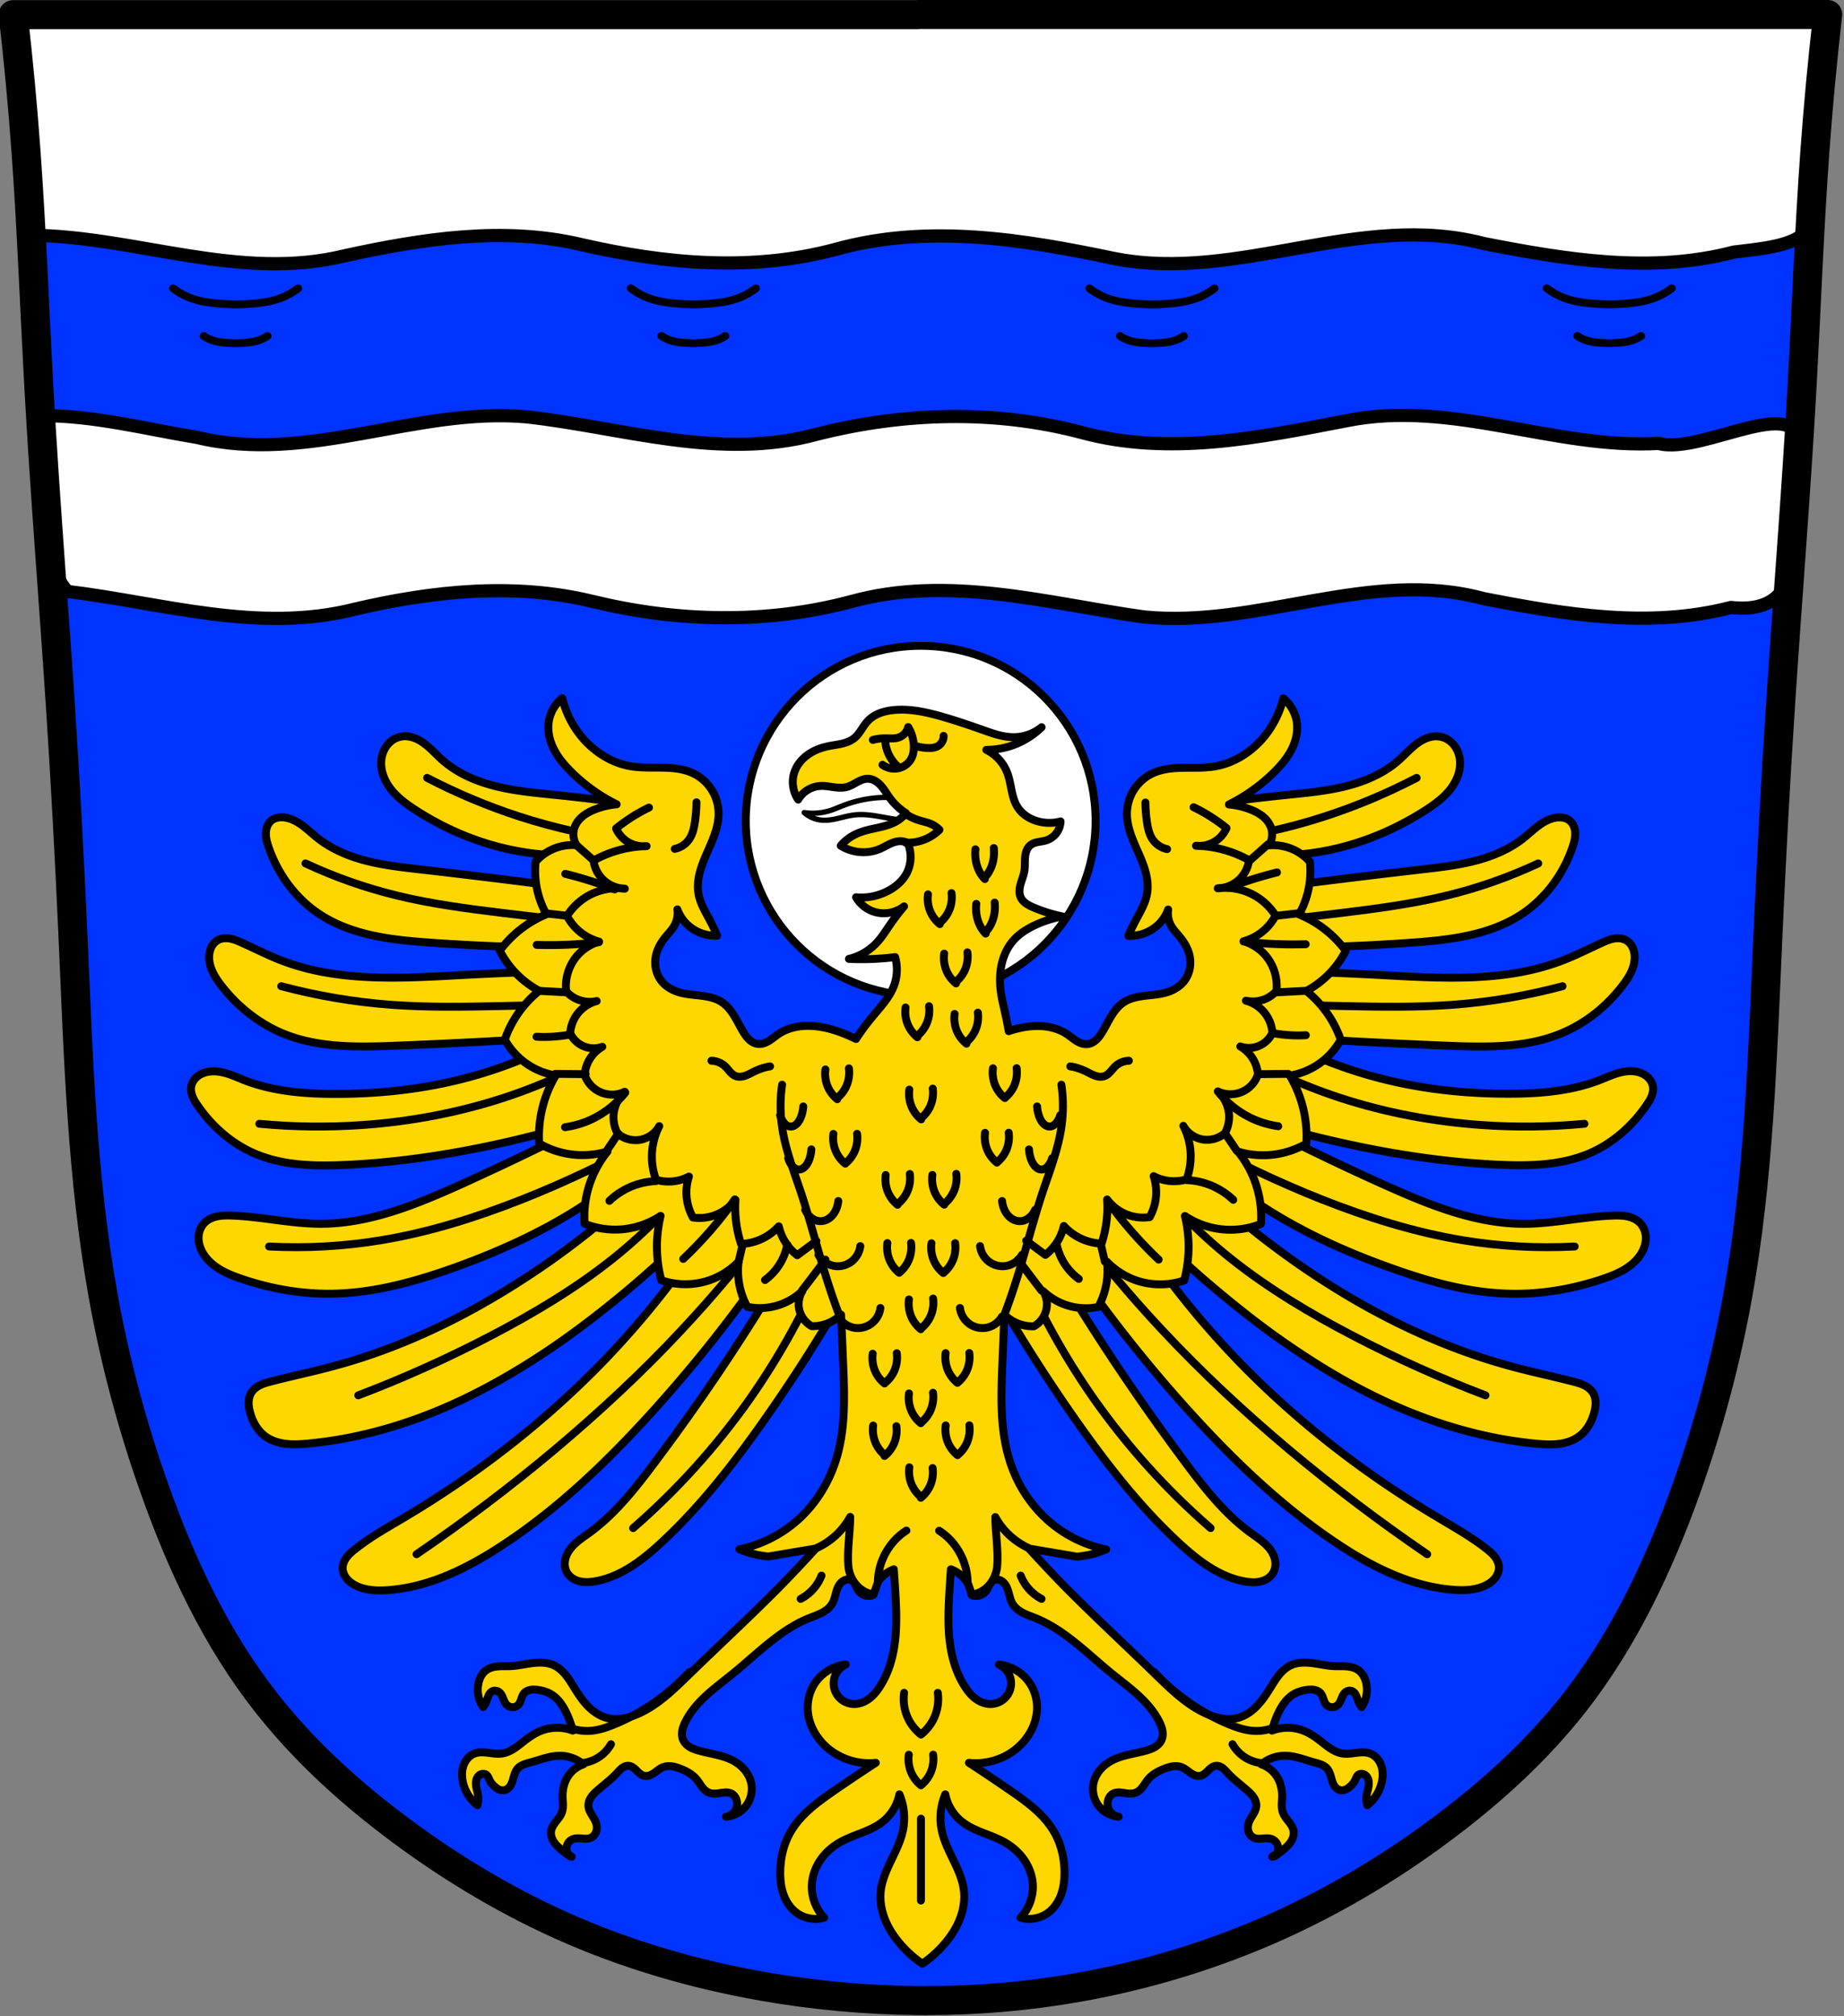 <svg width="699" height="764" xmlns="http://www.w3.org/2000/svg"><rect width="100%" height="100%" fill="#808080" stroke="none"/><path d="M348 5.5v.047H5c1.99 17.3 3.62 34.6 4.87 52 2.15 29.7 3.22 59.5 4.87 89.3 2.22 40.1 5.49 80.1 8.12 120 1.95 29.8 3.55 59.5 4.87 89.3 1.99 45.1 3.36 90.4 11.4 135 4.48 24.8 11 49.3 19.5 73.1 10.2 28.8 23.4 56.9 42.3 80.9 13.6 17.3 29.9 32.4 47.4 45.7 20 15.3 41.7 28.5 64.6 38.8 24.3 10.9 50.1 18.4 76.3 23 19.2 3.37 38.6 5.15 58 5.36v.002h.299c1.19.012 2.37.039 3.56.039v-.031c19.2.037 38.4-1.6 57.3-4.92 26.4-4.64 52.1-12.5 76.5-23.5 22.9-10.4 44.6-23.5 64.6-38.8 17.5-13.3 33.8-28.4 47.4-45.7 18.8-24.1 32-52.1 42.3-80.9 8.46-23.8 15-48.2 19.5-73.1 8.01-44.4 9.37-89.7 11.4-135 1.32-29.8 2.92-59.6 4.87-89.3 2.63-40.1 5.9-80.1 8.12-120 1.65-29.8 2.72-59.6 4.87-89.3 1.26-17.4 2.88-34.7 4.87-52h-172z" fill="#03f"/><g stroke="#000"><path transform="matrix(-.468 0 0 .449 476.532 80.61)" d="M-311 104c2.34 1.63 4.92 2.92 7.63 3.82 3.73 1.23 7.66 1.69 11.6 1.97 2.19.156 4.38.256 6.58.3m25.8-6.09a29.808 29.808 0 0 1-7.63 3.82c-3.73 1.23-7.66 1.69-11.6 1.97-2.19.156-4.38.256-6.58.3m-50.6-46.3c4.59 3.64 9.65 6.51 15 8.5 7.32 2.73 15 3.77 22.7 4.4 4.3.348 8.6.571 12.9.667m50.6-13.6c-4.59 3.64-9.65 6.51-15 8.5-7.32 2.73-15 3.77-22.7 4.4-4.3.348-8.6.571-12.9.667m716 26.7c2.34 1.63 4.92 2.92 7.63 3.82 3.73 1.23 7.66 1.69 11.6 1.97 2.19.156 4.38.256 6.58.3m25.8-6.09a29.808 29.808 0 0 1-7.63 3.82c-3.73 1.23-7.66 1.69-11.6 1.97-2.19.156-4.38.256-6.58.3m-50.6-46.3c4.59 3.64 9.65 6.51 15 8.5 7.32 2.73 15 3.77 22.7 4.4 4.3.348 8.6.571 12.9.667m50.6-13.6c-4.59 3.64-9.65 6.51-15 8.5-7.32 2.73-15 3.77-22.7 4.4-4.3.348-8.6.571-12.9.667m345 26.7c2.34 1.63 4.92 2.92 7.63 3.82 3.73 1.23 7.66 1.69 11.6 1.97 2.19.156 4.38.256 6.58.3m25.8-6.09a29.808 29.808 0 0 1-7.63 3.82c-3.73 1.23-7.66 1.69-11.6 1.97-2.19.156-4.38.256-6.58.3m-50.6-46.3c4.59 3.64 9.65 6.51 15 8.5 7.32 2.73 15 3.77 22.7 4.4 4.3.348 8.6.571 12.9.667m50.6-13.6c-4.59 3.64-9.65 6.51-15 8.5-7.32 2.73-15 3.77-22.7 4.4-4.3.348-8.6.571-12.9.667m-768 26.7c2.34 1.63 4.92 2.92 7.63 3.82 3.73 1.23 7.66 1.69 11.6 1.97 2.19.156 4.38.256 6.58.3m25.8-6.09a29.808 29.808 0 0 1-7.63 3.82c-3.73 1.23-7.66 1.69-11.6 1.97-2.19.156-4.38.256-6.58.3m-50.6-46.3c4.59 3.64 9.65 6.51 15 8.5 7.32 2.73 15 3.77 22.7 4.4 4.3.348 8.6.571 12.9.667m50.6-13.6c-4.59 3.64-9.65 6.51-15 8.5-7.32 2.73-15 3.77-22.7 4.4-4.3.348-8.6.571-12.9.667" fill="none" stroke-linecap="round" stroke-linejoin="round" stroke-width="6.54"/></g><g stroke="#000" stroke-linecap="round" stroke-linejoin="round"><path d="M348 5.5c-114 .109-229 .016-343 .047 3.23 27.8 5.38 55.7 6.84 83.6 39.7.385 78.9 17.6 119 7.73 29.3-6.38 60-11.2 89.6-4.18 31.6 7.25 64.4 10.3 96.2 1.81 35.2-9.81 71.4-3.75 106 3.49 46.9 9.11 92.8-18.1 140-5.68 30.9 6.03 63.3 11.4 94.6 3.2 17.7-2.18 35.9-2.91 30.2-25.7 1.33-21.5 3.24-43 5.71-64.4h-345zm-332 152c4.42 20.8-2.96 53.7 9.62 66.6 36 4.36 72.5 16 109 6.69 29.4-6.87 60.3-10.1 89.8-2.95 32.2 7.84 65.8 8.68 98 .167 37.1-10.3 74.4.595 111 5.73 43.5 4.43 86-18.6 129-6.91 30.6 5.95 62.7 11.4 93.7 3.35 34.3 3.68 20.2-35.9 25.5-58.1 3.98-25.8-36.2.541-52.9-4.06-39.6 2.24-78.1-16.6-118-8.66-33.4 6.44-67.7 13.6-101 4.44-32.9-8.61-67.3-7.54-100 .713-36.8 10.1-73.4-2.46-110-6.56-42.1-3.77-82.7 18-125 7.8-19.6-3.23-39.1-8.34-59.1-8.28z" fill="#fff" stroke-width="5"/><path d="M348 5.5v.047H5c1.99 17.3 3.62 34.6 4.87 52 2.15 29.7 3.22 59.5 4.87 89.3 2.22 40.1 5.49 80.1 8.12 120 1.95 29.8 3.55 59.5 4.87 89.3 1.99 45.1 3.36 90.4 11.4 135 4.48 24.8 11 49.3 19.5 73.1 10.2 28.8 23.4 56.9 42.3 80.9 13.6 17.3 29.9 32.4 47.4 45.7 20 15.3 41.7 28.5 64.6 38.8 24.3 10.9 50.1 18.4 76.3 23 19.2 3.37 38.6 5.15 58 5.36v.002h.299c1.19.012 2.37.039 3.56.039v-.031c19.2.037 38.4-1.6 57.3-4.92 26.4-4.64 52.1-12.5 76.5-23.5 22.9-10.4 44.6-23.5 64.6-38.8 17.5-13.3 33.8-28.4 47.4-45.7 18.8-24.1 32-52.1 42.3-80.9 8.46-23.8 15-48.2 19.5-73.1 8.01-44.4 9.37-89.7 11.4-135 1.32-29.8 2.92-59.6 4.87-89.3 2.63-40.1 5.9-80.1 8.12-120 1.65-29.8 2.72-59.6 4.87-89.3 1.26-17.4 2.88-34.7 4.87-52h-172z" fill="none" stroke-width="11"/><g stroke-width="3"><circle cx="349" cy="311" r="66.3" fill="#fff" fill-rule="evenodd" style="paint-order:markers fill stroke"/><path d="M153 279a8.223 8.223 0 0 0-1.18.152c-1.78.367-3.41 1.36-4.63 2.7-1.22 1.35-2.04 3.04-2.42 4.82-.446 2.07-.312 4.25.264 6.29.576 2.04 1.59 3.95 2.85 5.65 2.53 3.41 6.02 5.97 9.58 8.27 9.82 6.36 20.6 11.2 32 14.1 11 2.81 22.5 3.77 33.8 2.82l14.6-19.3c-9.07-1.26-18.2-2.36-27.3-3.29-7.55-.773-15.1-1.44-22.5-3.26-7.37-1.82-14.6-4.88-20.3-9.9-2.38-2.11-4.49-4.54-7.06-6.41-1.29-.936-2.69-1.73-4.21-2.2-1.14-.358-2.34-.536-3.53-.467zm392 0c-1.19-.069-2.39.109-3.53.467-1.52.478-2.92 1.27-4.21 2.2-2.57 1.87-4.68 4.31-7.06 6.41-5.69 5.03-12.9 8.08-20.3 9.9-7.37 1.82-15 2.49-22.5 3.26-9.11.932-18.2 2.03-27.3 3.29l14.6 19.3c11.3.952 22.8-.006 33.8-2.82 11.3-2.89 22.1-7.74 32-14.1 3.56-2.31 7.05-4.87 9.58-8.27 1.26-1.7 2.27-3.61 2.85-5.65.576-2.04.71-4.22.264-6.29-.382-1.78-1.2-3.47-2.42-4.82s-2.85-2.34-4.63-2.7a8.235 8.235 0 0 0-1.18-.152zm-438 30.7c-1.31-.044-2.67.203-3.76.939-.777.526-1.39 1.28-1.79 2.13s-.606 1.78-.652 2.72c-.093 1.87.425 3.72 1.03 5.5 3.49 10.2 10.2 19.4 19.3 25.4 12.3 8.11 27.6 9.78 42.3 10.8 22.1 1.55 44.2 2.18 66.3 1.88l-13.2-22.6c-19.1-2.5-38.2-4.86-57.4-7.05-6.76-.776-13.6-1.54-20.2-3.22-6.6-1.68-13-4.33-18.4-8.54-2.11-1.66-4.04-3.55-6.23-5.11-2.19-1.56-4.72-2.79-7.4-2.88zm484 0c-2.69.091-5.21 1.32-7.4 2.88s-4.12 3.45-6.23 5.11c-5.35 4.21-11.8 6.85-18.4 8.54-6.6 1.68-13.4 2.44-20.2 3.22-19.1 2.2-38.3 4.55-57.4 7.05l-13.2 22.6c22.1.301 44.2-.327 66.3-1.88 14.7-1.03 30-2.71 42.3-10.8 9.03-5.96 15.8-15.1 19.3-25.4.606-1.77 1.12-3.62 1.03-5.5-.047-.937-.249-1.87-.652-2.72s-1.01-1.6-1.79-2.13c-1.09-.736-2.45-.984-3.76-.939zM86 355.5c-1.17-.05-2.35.146-3.38.703-.996.542-1.8 1.41-2.35 2.4-.547.993-.843 2.11-.941 3.24-.187 2.15.335 4.33 1.23 6.29.892 1.97 2.14 3.75 3.47 5.46 6.05 7.74 14 14.1 23 17.9 13.6 5.68 28.9 5.3 43.7 4.7 19.7-.794 39.4-1.81 59.1-3.05l5.76-25.2c-12.9.259-25.7.729-38.5 1.41-23.9 1.27-48.7 3.13-71-5.64-4.96-1.95-9.7-4.41-14.6-6.58-1.42-.634-2.86-1.25-4.39-1.52a9.007 9.007 0 0 0-1.16-.127zm527 0c-.39.017-.78.06-1.16.127-1.53.269-2.98.884-4.39 1.52-4.87 2.17-9.61 4.63-14.6 6.58-22.3 8.77-47.1 6.91-71 5.64-12.8-.681-25.7-1.15-38.5-1.41l5.76 25.2c19.7 1.24 39.4 2.25 59.1 3.05 14.8.595 30.1.974 43.7-4.7 9.07-3.77 17-10.1 23-17.9 1.33-1.7 2.58-3.49 3.47-5.46.892-1.97 1.41-4.14 1.22-6.29-.098-1.13-.392-2.25-.939-3.24-.547-.993-1.35-1.86-2.35-2.4-1.02-.557-2.2-.753-3.38-.703zm-399 38.3c-13.5 7.19-27.9 12.6-42.8 16-14.5 3.3-29.3 4.72-44.2 4.7-11.6-.017-23.5-.958-34.3-5.17-2.67-1.04-5.28-2.27-8.06-2.93-2.78-.662-5.83-.705-8.39.582-.93.468-1.78 1.11-2.44 1.91-.665.801-1.14 1.77-1.32 2.79-.216 1.25.018 2.55.482 3.74s1.15 2.26 1.87 3.31c5.4 7.91 12.8 14.5 21.6 18.3 10.8 4.67 23 4.9 34.8 4.34 19.6-.932 39.1-3.85 58.3-8.1 12.8-2.85 25.6-6.3 38.1-10.3l-13.6-29.1zm271 0-13.6 29.1c12.5 4.04 25.2 7.49 38.1 10.3 19.2 4.26 38.7 7.17 58.3 8.1 11.8.559 23.9.331 34.8-4.34 8.79-3.8 16.2-10.4 21.6-18.3.716-1.05 1.4-2.13 1.87-3.31.464-1.18.698-2.48.482-3.74-.177-1.03-.654-1.99-1.32-2.79-.665-.801-1.51-1.44-2.44-1.91-2.56-1.29-5.61-1.24-8.39-.582-2.78.662-5.39 1.9-8.06 2.93-10.8 4.21-22.7 5.15-34.3 5.17-14.8.022-29.7-1.4-44.2-4.7-14.9-3.4-29.3-8.79-42.8-16zm-268 34.8c-14 7.08-28.2 13.8-42.5 20.3-16.9 7.57-34.5 14.8-53 14.8-11.3-.004-22.4-2.73-33.7-3.12-1.84-.064-3.7-.062-5.5.32-1.8.382-3.56 1.17-4.84 2.5-1.53 1.59-2.26 3.86-2.18 6.06s.928 4.34 2.18 6.16c1.6 2.34 3.85 4.18 6.3 5.59 2.45 1.42 5.12 2.43 7.8 3.34 10.7 3.64 22 5.7 33.4 5.64 16.6-.084 32.8-4.67 48.4-10.3 16-5.84 31.7-12.9 46.1-22.1 6.05-3.87 11.9-8.11 17.4-12.7l-19.7-16.5zm265 0-19.7 16.5c5.53 4.58 11.3 8.82 17.4 12.7 14.4 9.2 30 16.3 46.1 22.1 15.6 5.67 31.8 10.3 48.4 10.3 11.3.057 22.6-2 33.4-5.64 2.68-.909 5.35-1.92 7.8-3.34s4.7-3.26 6.3-5.59c1.25-1.82 2.09-3.95 2.17-6.16s-.644-4.47-2.17-6.06c-1.28-1.33-3.04-2.12-4.84-2.5-1.8-.382-3.66-.384-5.5-.32-11.3.39-22.4 3.11-33.7 3.12-18.5.006-36.1-7.24-53-14.8-14.3-6.43-28.5-13.2-42.5-20.3zm-241 23c-13.5 12.5-28.2 23.9-43.7 33.8-22.1 14.2-46.1 25.7-71.5 32.4-7.64 2.04-15.4 3.66-23 5.64-1.43.37-2.86.756-4.19 1.4-1.33.646-2.55 1.57-3.33 2.83-.681 1.1-.986 2.4-1.02 3.7s.205 2.58.545 3.83c.942 3.46 2.77 6.78 5.64 8.93 2.28 1.71 5.09 2.6 7.92 2.94 2.83.337 5.69.15 8.53-.117 15.8-1.49 31.3-5.46 46.1-11.3 16.3-6.42 31.6-15.1 46.1-24.9 9.43-6.43 18.5-13.4 27.3-20.7 11-9.16 21.5-18.9 31.5-29.1l-26.8-9.4zm217 0-26.8 9.4c9.99 10.2 20.5 20 31.5 29.1 8.77 7.31 17.8 14.3 27.3 20.7 14.5 9.85 29.8 18.5 46.1 24.9 14.8 5.82 30.3 9.79 46.1 11.3 2.84.267 5.7.454 8.53.117 2.83-.337 5.65-1.23 7.92-2.94 2.87-2.15 4.7-5.47 5.64-8.93.34-1.25.575-2.53.545-3.83s-.335-2.6-1.02-3.7c-.777-1.25-2-2.18-3.33-2.83-1.33-.646-2.76-1.03-4.19-1.4-7.65-1.98-15.4-3.6-23-5.64-25.4-6.79-49.4-18.2-71.5-32.4-15.5-9.97-30.2-21.3-43.7-33.8zm-190 15c-11.3 17.3-24.2 33.5-38.5 48.4-22.6 23.5-48.6 43.6-76.6 60.2-6.25 3.7-12.6 7.26-18.3 11.8-1.15.905-2.28 1.86-3.16 3.02-.884 1.16-1.51 2.57-1.54 4.03-.022 1.42.536 2.81 1.41 3.94.87 1.12 2.04 1.99 3.29 2.65 3.7 1.94 8.06 2.16 12.2 1.88 16-1.05 30.8-8.54 44.2-17.4 20.9-13.8 39.1-31.3 55.9-49.8 16.5-18.2 31.8-37.5 45.6-57.8l-24.4-10.8zm162 0-24.4 10.8c13.8 20.3 29.1 39.6 45.6 57.8 16.8 18.5 35.1 36 55.9 49.8 13.3 8.86 28.2 16.3 44.2 17.4 4.17.275 8.53.063 12.2-1.88 1.26-.661 2.42-1.53 3.29-2.65.87-1.12 1.43-2.52 1.41-3.94-.023-1.46-.653-2.86-1.54-4.03-.884-1.16-2.02-2.12-3.16-3.02-5.71-4.49-12.1-8.05-18.3-11.8-28-16.6-54-36.7-76.6-60.2-14.3-14.9-27.2-31.1-38.5-48.4zm-129 7.99c-16 27.4-33.6 54-52.7 79.4-7.33 9.81-15 19.6-24.9 26.8-2.57 1.87-5.33 3.6-7.24 6.14-.958 1.27-1.69 2.73-1.96 4.29s-.058 3.24.738 4.61c.504.869 1.23 1.6 2.06 2.16s1.78.938 2.76 1.17c1.96.46 4.01.313 5.99-.037 9.61-1.7 17.7-7.95 24.9-14.6 14.5-13.4 26.7-29 38.1-45.1 11.6-16.4 22.4-33.3 32.4-50.8l-20.2-14.1zm95.6 0-20.2 14.1c10 17.4 20.8 34.4 32.4 50.8 11.4 16.1 23.6 31.7 38.1 45.1 7.17 6.62 15.3 12.9 24.9 14.6 1.98.35 4.03.497 5.99.037.978-.23 1.92-.61 2.76-1.17s1.56-1.29 2.06-2.16c.796-1.37 1.01-3.05.738-4.61s-.999-3.03-1.96-4.29c-1.92-2.53-4.67-4.27-7.24-6.14-9.9-7.2-17.6-17-24.9-26.8-19-25.5-36.6-52-52.7-79.4z" fill="gold"/><path d="M240 579c16.6-14.4 31.5-30.9 44.2-48.9 11.4-16.3 21.1-33.8 28.7-52.2m-155 111c18-12.3 35.5-25.5 52.2-39.5 17-14.3 33.3-29.4 48.4-45.6 12.2-13 23.6-26.7 34.3-40.9m-157 65.8c17.2-6.54 34-14.1 50.3-22.6 16.1-8.4 31.9-17.8 46.1-29.1 12.7-10.1 24.1-21.9 33.8-34.8m-164 30.1c14.1.742 28.3-.048 42.3-2.35 18.4-3.03 36.3-8.67 53.6-15.5 16.6-6.57 32.8-14.3 48.4-23m-148-5.64c13 1.22 26 1.38 39 .47 18.2-1.28 36.3-4.66 53.6-10.3 15.3-5.01 30-11.8 43.7-20.2m-128-22.1c13.7 3.65 27.7 6.01 41.8 7.05 13.8 1.01 27.6.762 41.4.47 13-.275 26-.588 39-.94m-113-53.1c11.2 5.21 22.8 9.31 34.8 12.2 13.1 3.19 26.6 4.94 40 6.58 13.6 1.67 27.3 3.24 40.9 4.7m-69.6-55.9c11.2 5.81 22.8 10.7 34.8 14.6 13.9 4.51 28.3 7.66 42.8 9.4M458.9 579c-16.6-14.4-31.5-30.9-44.2-48.9-11.4-16.3-21.1-33.8-28.7-52.2m155 111c-18-12.3-35.5-25.5-52.2-39.5-17-14.3-33.3-29.4-48.4-45.6-12.2-13-23.6-26.7-34.3-40.9m157 65.8c-17.2-6.54-34-14.1-50.3-22.6-16.1-8.4-31.9-17.8-46.1-29.1-12.7-10.1-24.1-21.9-33.8-34.8m164 30.1c-14.1.742-28.3-.048-42.3-2.35-18.4-3.03-36.3-8.67-53.6-15.5-16.6-6.57-32.8-14.3-48.4-23m148-5.64c-13 1.22-26 1.38-39 .47-18.2-1.28-36.3-4.66-53.6-10.3-15.3-5.01-30-11.8-43.7-20.2m128-22.1c-13.7 3.65-27.7 6.01-41.8 7.05-13.8 1.01-27.6.762-41.4.47-13-.275-26-.588-39-.94m113-53.1c-11.2 5.21-22.8 9.31-34.8 12.2-13.1 3.19-26.6 4.94-40 6.58-13.6 1.67-27.3 3.24-40.9 4.7m69.6-55.9c-11.2 5.81-22.8 10.7-34.8 14.6-13.9 4.51-28.3 7.66-42.8 9.4" fill="none"/></g><path d="M349 304a45.374 45.374 0 0 0-19.3-1.41c-3.63.519-7.19 1.48-10.6 2.83-1.35.534-2.68 1.13-4.06 1.59-3.28 1.09-6.82 1.4-10.2.883 1.76 1.56 4.02 2.57 6.36 2.83 2.14.238 4.3-.128 6.4-.611 2.1-.483 4.18-1.09 6.32-1.33 4.66-.535 9.32.646 14 1.41 4.78.793 9.64 1.15 14.5 1.06z" fill="#fff" stroke-width="2"/></g><g fill="gold" stroke="#000" stroke-linecap="round" stroke-linejoin="round" stroke-width="3"><path d="M216 703c.225.197.466.374.73.514-.248-.164-.486-.344-.73-.514zM483 703c-.245.169-.482.349-.73.514.264-.14.506-.317.73-.514z"/><path d="M309 587a468.6 468.6 0 0 1-13.9 14.7c-11 11.1-22.5 21.7-33.7 32.6-6.01 5.84-12.1 11.9-19.8 15.2-3.57 1.54-7.6 2.44-11.4 1.48-2.83-.715-5.32-2.43-7.36-4.52s-3.65-4.54-5.19-7.02c-1.01-1.63-2-3.29-3.21-4.78-1.21-1.49-2.66-2.82-4.4-3.64-2.49-1.17-5.38-1.2-8.12-.867-2.74.333-5.44 1-8.19 1.14-1.64.081-3.28-.026-4.91.109-1.63.136-3.29.536-4.6 1.52-1.39 1.05-2.27 2.67-2.72 4.35-.859 3.21-.246 6.77 1.63 9.51.563-.748 1.02-1.57 1.36-2.45.257-.663.443-1.36.756-1.99s.774-1.24 1.42-1.54a2.327 2.327 0 0 1 1.26-.195c.427.052.837.219 1.19.469.394.28.708.66.959 1.07.251.413.443.859.625 1.31.364.895.713 1.84 1.4 2.51.576.563 1.37.899 2.18.904a3.026 3.026 0 0 0 2.17-.904c.567-.587.86-1.38 1.12-2.15s.526-1.57 1.05-2.2c.565-.678 1.39-1.1 2.26-1.29s1.76-.166 2.63-.072c2.01.215 4.01.804 5.71 1.9 2.47 1.59 4.16 4.15 5.44 6.79 1.05 2.17 1.87 4.45 2.45 6.79-3.85-1.46-8.25-1.42-12.1.102-2.22.886-4.23 2.24-6.12 3.7-1.33 1.03-2.63 2.12-4.04 3.03-1.42.909-2.98 1.64-4.65 1.87-1.72.233-3.46-.078-5.18-.291-1.72-.213-3.52-.321-5.15.29-1.78.67-3.18 2.17-3.93 3.92-.758 1.74-.915 3.71-.686 5.59.283 2.33 1.14 4.58 2.45 6.52.896 1.34 2 2.53 3.26 3.53.328-1.14.42-2.35.271-3.53-.119-.937-.387-1.85-.59-2.77-.203-.923-.34-1.88-.193-2.81.073-.466.218-.924.451-1.34s.558-.775.953-1.04c.396-.258.865-.41 1.34-.403.473.005.947.17 1.3.482.277.242.475.562.637.893s.289.678.449 1.01c.395.82.98 1.54 1.63 2.17.546.534 1.15 1.02 1.84 1.34s1.49.46 2.23.289c.803-.186 1.49-.725 1.99-1.38.495-.66.81-1.44 1.06-2.22s.431-1.59.695-2.37c.264-.781.614-1.55 1.15-2.17.63-.735 1.49-1.24 2.39-1.6.898-.361 1.84-.587 2.78-.842 3.68-1.01 7.32-2.51 11.1-2.45 3.16.052 6.28 1.23 8.7 3.26-2.3.782-4.34 2.33-5.71 4.35-1.55 2.29-2.22 5.11-2.17 7.88.015 1 .117 2.01.131 3.01.013 1-.065 2.02-.402 2.97-.461 1.29-1.37 2.37-2.21 3.45s-1.65 2.26-1.87 3.62c-.216 1.38.226 2.8.975 3.98s1.79 2.14 2.85 3.04c1.06.896 2.18 1.73 3.32 2.52a3.823 3.823 0 0 1-.848-1.04 3.898 3.898 0 0 1-.469-2.16 3.852 3.852 0 0 1 2.593-3.35c1.09-.375 2.27-.25 3.41-.158.572.045 1.15.081 1.72.039.573-.043 1.15-.165 1.66-.424a3.618 3.618 0 0 0 1.28-1.1 4.23 4.23 0 0 0 .693-1.54c.253-1.11.082-2.28-.342-3.34-.412-1.02-1.05-1.94-1.61-2.89-.558-.953-1.05-1.99-1.11-3.09-.067-1.2.385-2.38 1.06-3.37.676-.992 1.57-1.82 2.47-2.61 2.47-2.15 5.11-4.12 7.34-6.52.604-.65 1.18-1.33 1.89-1.87.707-.534 1.57-.915 2.46-.852.6.043 1.17.289 1.67.62.502.333.941.75 1.37 1.17.428.424.852.856 1.33 1.22.478.367 1.02.667 1.61.792.651.139 1.34.056 1.97-.158.63-.214 1.21-.556 1.76-.934 1.1-.756 2.1-1.68 3.34-2.17 1.04-.41 2.19-.482 3.3-.342 1.11.14 2.18.485 3.22.885 2.35.9 4.64 2.14 6.25 4.08.706.848 1.26 1.81 1.92 2.7.654.889 1.43 1.73 2.43 2.19.709.332 1.5.462 2.28.475.783.012 1.56-.09 2.34-.203.733-.108 1.47-.225 2.21-.223.74.003 1.49.133 2.14.496.741.417 1.3 1.12 1.63 1.9a4.987 4.987 0 0 1-.23 4.33 4.987 4.987 0 0 1-3.57 2.46c3-.23 5.87-1.81 7.66-4.22 1.8-2.41 2.49-5.61 1.85-8.55-.396-1.82-1.28-3.52-2.47-4.95-1.19-1.43-2.69-2.59-4.33-3.48-4-2.15-8.67-2.58-13-3.8-1.2-.336-2.4-.738-3.46-1.38-1.07-.645-2.01-1.55-2.52-2.69-.48-1.08-.548-2.3-.352-3.47s.647-2.27 1.17-3.33c1.93-3.91 4.86-7.25 8.08-10.2 3.22-2.94 6.74-5.53 10.1-8.28 9.25-7.52 17.8-16.5 28.8-20.9 1.62-.654 3.28-1.21 4.82-2.02 1.54-.812 2.99-1.92 3.87-3.42 1.14-1.93 1.26-4.3 2.22-6.32.483-1.01 1.21-1.94 2.2-2.46a3.42 3.42 0 0 1 1.61-.406c.56.004 1.12.168 1.58.49.572.402.952 1.02 1.25 1.65.302.63.544 1.29.92 1.88a4.81 4.81 0 0 0 2.52 1.96c1.03.343 2.17.322 3.19-.059a12.25 12.25 0 0 1 1.63-4.62c1.42-2.36 3.66-4.21 6.25-5.16.198 2.72.379 5.43.543 8.15.486 8.05.811 16.2-.918 24.1-.931 4.24-2.47 8.38-4.79 12-1.08 1.71-2.35 3.34-3.95 4.59-1.59 1.25-3.54 2.12-5.56 2.2a7.904 7.904 0 0 1-4.31-1.09 7.912 7.912 0 0 1-3.03-3.26 7.923 7.923 0 0 1-.354-6.11 7.94 7.94 0 0 1 4.16-4.49c-4.22.443-8.24 2.65-10.9 5.98-2.47 3.12-3.71 7.17-3.53 11.1.236 5.27 2.92 10.3 6.79 13.9 5.06 4.67 12.2 7.01 19 6.25-5.3 3.46-10.6 7-15.8 10.6-6.33 4.37-12.8 9.07-16.6 15.8-2.56 4.52-3.74 9.75-3.8 14.9-.037 2.96.285 5.96 1.3 8.74 1.02 2.78 2.77 5.34 5.22 7.02 2.89 1.99 6.68 2.6 10.1 1.63-3.22-3.37-4.94-8.12-4.62-12.8.224-3.29 1.43-6.49 3.31-9.19s4.43-4.93 7.29-6.57c2.63-1.5 5.5-2.52 8.32-3.63 2.82-1.11 5.62-2.36 7.99-4.25a17.71 17.71 0 0 0 6.25-10.3c1.81 4.25 2.29 9.06 1.36 13.6-.829 4.03-2.72 7.75-4.5 11.5-1.78 3.71-3.5 7.55-3.93 11.6-.373 3.54.245 7.15 1.54 10.5s3.24 6.36 5.53 9.09c2.52 3.01 5.45 5.67 8.7 7.88 3.24-2.21 6.18-4.87 8.7-7.88 2.29-2.73 4.24-5.77 5.53-9.09 1.29-3.32 1.91-6.93 1.54-10.5-.431-4.09-2.14-7.93-3.93-11.6-1.78-3.71-3.67-7.43-4.5-11.5a23.125 23.125 0 0 1 1.36-13.6c.786 4.03 3.04 7.76 6.25 10.3 2.36 1.89 5.17 3.14 7.99 4.25 2.82 1.11 5.69 2.13 8.32 3.63 2.86 1.64 5.41 3.86 7.29 6.57 1.88 2.71 3.09 5.9 3.31 9.19.317 4.65-1.4 9.4-4.62 12.8 3.37.97 7.16.354 10.1-1.63 2.44-1.68 4.2-4.24 5.22-7.02 1.02-2.78 1.34-5.78 1.31-8.74-.065-5.19-1.25-10.4-3.8-14.9-3.79-6.7-10.2-11.4-16.6-15.8-5.21-3.6-10.5-7.13-15.8-10.6 6.84.76 14-1.58 19-6.25 3.88-3.58 6.56-8.59 6.79-13.9.178-3.98-1.06-8.02-3.53-11.1-2.64-3.33-6.65-5.54-10.9-5.98a7.937 7.937 0 0 1 4.16 4.49 7.91 7.91 0 0 1-.354 6.11 7.858 7.858 0 0 1-7.34 4.35c-2.03-.078-3.97-.949-5.56-2.2-1.59-1.25-2.86-2.88-3.95-4.59-2.32-3.67-3.86-7.8-4.79-12-1.73-7.88-1.4-16-.918-24.1.164-2.72.345-5.44.543-8.15 2.59.95 4.83 2.8 6.25 5.16.847 1.41 1.41 2.99 1.63 4.62 1.02.38 2.16.401 3.19.059s1.93-1.05 2.52-1.96c.376-.59.618-1.25.92-1.88.302-.63.682-1.25 1.25-1.65a2.794 2.794 0 0 1 1.58-.49 3.42 3.42 0 0 1 1.61.406c.991.52 1.71 1.45 2.2 2.46.967 2.02 1.08 4.39 2.22 6.32.888 1.5 2.33 2.6 3.87 3.42 1.54.812 3.21 1.37 4.82 2.02 11.1 4.47 19.6 13.4 28.8 20.9 3.38 2.75 6.91 5.34 10.1 8.28 3.22 2.94 6.15 6.28 8.08 10.2.521 1.06.972 2.16 1.17 3.33.196 1.16.128 2.39-.352 3.47-.507 1.14-1.45 2.05-2.52 2.69-1.07.645-2.26 1.05-3.46 1.38-4.38 1.22-9.04 1.65-13 3.8-1.64.882-3.14 2.05-4.33 3.48-1.19 1.43-2.07 3.13-2.47 4.95-.639 2.94.052 6.14 1.85 8.55 1.8 2.41 4.67 3.99 7.66 4.22-1.48-.218-2.84-1.15-3.57-2.46s-.819-2.96-.23-4.33c.334-.782.89-1.48 1.63-1.9.645-.363 1.4-.494 2.14-.496.74-.003 1.47.115 2.21.223.775.114 1.55.216 2.34.203.783-.013 1.57-.143 2.28-.475.999-.468 1.78-1.3 2.43-2.19.654-.89 1.21-1.85 1.92-2.7 1.61-1.93 3.9-3.18 6.25-4.08 1.04-.4 2.12-.745 3.22-.885 1.11-.14 2.26-.067 3.3.342 1.24.487 2.24 1.41 3.34 2.17.548.378 1.13.719 1.76.934.63.214 1.32.297 1.97.158.589-.125 1.13-.425 1.61-.791.478-.366.902-.798 1.33-1.22s.867-.84 1.37-1.17c.502-.332 1.07-.578 1.67-.621.884-.064 1.75.317 2.46.852.707.534 1.28 1.22 1.89 1.87 2.23 2.4 4.87 4.37 7.34 6.52.904.789 1.79 1.61 2.47 2.61.676.992 1.13 2.17 1.06 3.37-.061 1.1-.55 2.14-1.11 3.09-.558.953-1.2 1.87-1.61 2.89-.424 1.05-.592 2.23-.34 3.34a4.21 4.21 0 0 0 .691 1.54 3.61 3.61 0 0 0 1.28 1.1c.513.259 1.09.38 1.66.424.573.042 1.15.007 1.72-.04 1.14-.09 2.33-.216 3.41.159.707.244 1.34.699 1.8 1.29.457.592.736 1.32.793 2.06a3.877 3.877 0 0 1-.469 2.16 3.98 3.98 0 0 1-.848 1.04c1.14-.791 2.26-1.62 3.32-2.52 1.07-.9 2.1-1.87 2.85-3.04.749-1.18 1.19-2.6.975-3.98-.213-1.36-1.02-2.53-1.87-3.62s-1.75-2.16-2.21-3.45c-.337-.946-.416-1.96-.402-2.97.013-1 .116-2.01.131-3.01.041-2.77-.621-5.59-2.17-7.88-1.37-2.01-3.4-3.57-5.71-4.35 2.41-2.04 5.54-3.21 8.7-3.26 3.82-.063 7.46 1.44 11.1 2.45.934.255 1.88.48 2.78.842.898.36 1.76.869 2.39 1.6.537.626.886 1.39 1.15 2.17.264.78.448 1.59.695 2.37s.562 1.56 1.06 2.22c.495.66 1.19 1.2 1.99 1.38.744.172 1.54.03 2.23-.29s1.3-.806 1.84-1.34c.651-.636 1.24-1.35 1.63-2.17.16-.331.288-.678.449-1.01s.359-.65.637-.892c.356-.311.83-.477 1.3-.482a2.43 2.43 0 0 1 1.34.404c.396.259.72.624.953 1.04.233.41.378.869.451 1.34.147.934.01 1.89-.193 2.81-.203.924-.471 1.84-.59 2.77a8.833 8.833 0 0 0 .271 3.53c1.26-1 2.37-2.2 3.26-3.53 1.3-1.95 2.16-4.2 2.45-6.52.229-1.89.072-3.85-.686-5.59-.758-1.74-2.15-3.25-3.93-3.92-1.62-.612-3.42-.504-5.15-.291-1.72.213-3.46.524-5.18.29-1.67-.225-3.23-.956-4.65-1.87-1.42-.908-2.71-2-4.04-3.03-1.9-1.46-3.9-2.82-6.12-3.7-3.83-1.53-8.23-1.56-12.1-.101.575-2.34 1.4-4.62 2.45-6.79 1.28-2.64 2.97-5.2 5.43-6.79 1.7-1.1 3.7-1.69 5.71-1.9.877-.094 1.77-.118 2.63.072.862.19 1.69.609 2.26 1.29.522.627.784 1.42 1.05 2.2s.56 1.57 1.13 2.15c.56.579 1.36.909 2.17.904a3.197 3.197 0 0 0 2.18-.904c.691-.676 1.04-1.62 1.4-2.51.182-.448.374-.894.625-1.31.251-.413.565-.792.959-1.07a2.61 2.61 0 0 1 1.19-.469c.427-.052.869.013 1.26.195.644.302 1.11.9 1.42 1.54s.499 1.33.756 1.99c.338.873.797 1.7 1.36 2.45 1.88-2.74 2.49-6.3 1.63-9.51-.451-1.68-1.32-3.3-2.72-4.35-1.31-.983-2.97-1.38-4.6-1.52s-3.27-.028-4.91-.109c-2.75-.136-5.45-.805-8.19-1.14s-5.62-.307-8.12.867c-1.74.818-3.19 2.15-4.4 3.64-1.21 1.49-2.2 3.15-3.21 4.78-1.54 2.48-3.15 4.93-5.19 7.02-2.04 2.09-4.53 3.8-7.36 4.52-3.77.954-7.79.055-11.4-1.48-7.7-3.31-13.8-9.38-19.8-15.2-11.2-10.9-22.7-21.5-33.7-32.6-4.72-4.79-9.34-9.69-13.9-14.7-27.9-40.6-55.4-54.3-81.5 0z"/></g><g fill="none" stroke="#000" stroke-linecap="round" stroke-linejoin="round" stroke-width="3"><path d="M221 668c2.15-.279 4.23-1.05 6.04-2.24 1.87-1.23 3.45-2.92 4.56-4.87M217 655c2.28.721 4.69.993 7.07.794 3.05-.254 5.99-1.27 8.82-2.43 10.8-4.43 20.5-11.3 28.4-19.8M477.8 668a14.408 14.408 0 0 1-6.04-2.24 14.369 14.369 0 0 1-4.56-4.87M481.8 655c-2.28.721-4.69.993-7.07.794-3.05-.254-5.99-1.27-8.82-2.43-10.8-4.43-20.5-11.3-28.4-19.8"/></g><g stroke="#000"><path d="M356 580c6.58 4.2 10.7 11.8 10.8 19.6l1.63 4.62c5.47-.801 9.25-5.74 9.59-11.1.404-6.1-.668-12.2-.729-18.3 2.88 5.31 7.6 9.59 13.2 12l17.7 2.99c3.83-.311 7.6-1.23 11.1-2.72-8.48-1.72-16.5-5.81-22.8-11.7-6.71-6.2-11.6-14.3-14.1-23.1-3.32-11.3-2.92-23.3-2.45-35.1.257-6.34.528-12.7.814-19 1.63 1.58 3.61 2.79 5.76 3.53 1.73.589 3.56.868 5.38.82 2.68-1.47 4.57-4.3 4.89-7.34a9.567 9.567 0 0 0-1.36-5.98c3.15 3 7.15 5.1 11.4 5.98 3.13.647 6.39.647 9.51 0 1.43-2.63 2.44-5.48 2.99-8.42.533-2.86.624-5.81.271-8.7 3.09 3.19 6.94 5.63 11.1 7.07 5.85 2 12.4 2 18.2 0 1.21-4.6 1.76-9.38 1.63-14.1a49.8 49.8 0 0 0-1.36-10.3 31.32 31.32 0 0 0 15.5 5.16c4.53.256 9.1-.492 13.3-2.17.263-3.73-.012-7.49-.814-11.1-1.31-5.95-4.03-11.6-7.88-16.3 4.47 1.34 9.23 1.71 13.9 1.09 4.2-.57 8.28-1.96 12-4.08.299-4.74-.162-9.53-1.36-14.1-1.07-4.1-2.72-8.05-4.89-11.7 3.69-.6 7.26-1.98 10.4-4.02a27.13 27.13 0 0 0 8.9-9.57c-1.16-3.32-2.74-6.5-4.71-9.42-2.3-3.42-5.12-6.48-8.33-9.06a35.631 35.631 0 0 0 14.94-15.22 41.717 41.717 0 0 0-17.69-13.77c1.99-3.55 3.32-7.47 3.92-11.5.414-2.79.475-5.63.182-8.44a18.624 18.624 0 0 0-6.43-4.72 18.771 18.771 0 0 0-9.06-1.53c1.2-1.92 1.5-4.37.814-6.52-.556-1.74-1.72-3.24-3.12-4.4-1.41-1.16-3.06-1.99-4.76-2.66a29.312 29.312 0 0 0-8.15-1.9 66.73 66.73 0 0 0 17.1-12.2c2.51-2.48 4.84-5.18 6.49-8.3 1.65-3.11 2.59-6.68 2.21-10.2-.401-3.68-2.3-7.17-5.16-9.51a37.603 37.603 0 0 1-5.16 11.7c-4.8 7.2-12.4 12.7-20.9 14.1-3.94.652-7.97.442-12 .516-3.99.074-8.09.462-11.7 2.2-2.84 1.37-5.27 3.57-6.94 6.24s-2.56 5.82-2.58 8.97c-.02 5.29 2.36 10.3 4.48 15.1 1.06 2.43 2.07 4.89 2.71 7.46s.888 5.27.416 7.87c-.654 3.61-2.63 6.81-4.35 10.1a76.517 76.517 0 0 0-2.72 5.71c4.44.215 8.94-1.62 12-4.89 1.35-1.46 2.4-3.19 3.09-5.06-.281 2 .042 4.09.986 5.87.908 1.72 2.31 3.11 3.53 4.62 1.39 1.71 2.58 3.61 3.26 5.71.605 1.87.787 3.88.475 5.82-.312 1.94-1.12 3.81-2.38 5.32-1.66 2-4.03 3.34-6.52 4.08-2.7.799-5.54.941-8.33 1.29-2.79.35-5.64.947-7.97 2.51-1.96 1.31-3.44 3.24-4.67 5.25s-2.24 4.16-3.49 6.16c-.635 1.02-1.34 2.01-2.23 2.81-.897.801-2 1.4-3.2 1.54-1.49.164-2.97-.408-4.24-1.19-1.27-.785-2.4-1.78-3.64-2.61-3.71-2.46-8.33-3.27-12.8-2.99-3.15.195-6.23.903-9.23 1.9-.368-2.14-.781-4.26-1.25-6.38-.578-2.6-1.23-5.18-1.63-7.81-.532-3.5-.604-7.09.084-10.6.688-3.47 2.16-6.82 4.48-9.5 2.35-2.7 5.47-4.62 8.73-6.09 3.17-1.43 6.52-2.47 9.95-3.09a57.482 57.482 0 0 1-11-3.43c-.958-.41-1.91-.852-2.76-1.45-.851-.602-1.6-1.38-2.04-2.32-.36-.776-.499-1.64-.482-2.5s.185-1.7.414-2.53c.457-1.65 1.16-3.24 1.44-4.92.288-1.74.113-3.52.27-5.28.078-.878.242-1.76.578-2.57.336-.815.854-1.57 1.55-2.1.813-.62 1.82-.915 2.83-1.11 1-.195 2.03-.303 3-.605a7.881 7.881 0 0 0 3.9-2.72 7.847 7.847 0 0 0 1.59-4.48c-3.14.853-6.54.731-9.61-.344-2.59-.907-4.98-2.53-6.52-4.8-1.31-1.95-1.94-4.26-2.42-6.56-.482-2.3-.842-4.64-1.69-6.82-1.44-3.71-4.32-6.83-7.89-8.58 3.38-.004 6.76-.588 9.95-1.72a30.21 30.21 0 0 0 11-6.86c-2.88 2.35-6.57 3.7-10.3 3.77-4.13.076-8.12-1.36-12-2.74-5.22-1.85-10.5-3.64-15.8-5.15-5.81-1.64-11.8-2.95-17.8-2.4-1.83.166-3.65.507-5.36 1.16-1.71.653-3.32 1.63-4.59 2.96-.957 1.01-1.7 2.19-2.47 3.35-.773 1.15-1.6 2.3-2.67 3.17-1.36 1.11-3.06 1.73-4.77 2.13s-3.46.595-5.18.957c-2.71.572-5.36 1.58-7.62 3.18s-4.13 3.82-5.07 6.43c-1.26 3.49-.735 7.58 1.37 10.6 1.67-2.93 4.87-4.92 8.24-5.15 1.72-.114 3.44.206 5.15.438 1.71.231 3.48.37 5.14-.096 1.37-.385 2.6-1.16 3.85-1.84 1.25-.677 2.61-1.27 4.04-1.25.95.016 1.89.314 2.71.781.828.467 1.55 1.1 2.19 1.8 1.28 1.41 2.21 3.08 3.33 4.62 1.68 2.3 3.78 4.29 6.18 5.83a12.644 12.644 0 0 1-3 2.73c-1.93 1.26-4.17 1.97-6.41 2.51-2.24.54-4.52.928-6.72 1.62-1.81.568-3.57 1.34-5.15 2.4-1.28.86-2.44 1.9-3.43 3.09 2.17 1.35 4.66 2.18 7.21 2.4a15.99 15.99 0 0 0 7.72-1.24c1.27-.55 2.47-1.27 3.72-1.85 1.26-.585 2.61-1.04 3.99-1.03.952.01 1.9.246 2.74.686 1.68 3.81 1.42 8.42-.686 12-1.45 2.47-3.69 4.42-6.18 5.83a21.868 21.868 0 0 1-12.7 2.74 12.28 12.28 0 0 0 3.43 3.78c1.43 1.02 3.08 1.73 4.8 2.06 3.45.666 7.18-.234 9.95-2.4a89.503 89.503 0 0 0-5.49 7.21c-1.53 2.23-2.96 4.54-4.8 6.52a21.288 21.288 0 0 1-10.6 6.18 101.32 101.32 0 0 0 17.5-.686c.998 3.46.875 7.24-.344 10.6-1.7 4.75-5.36 8.47-8.58 12.4a84.384 84.384 0 0 0-5.9 8.02 80.63 80.63 0 0 0-2.4-1.11c-4.49-1.97-9.24-3.5-14.1-3.8-4.44-.276-9.06.53-12.8 2.99-1.25.827-2.37 1.83-3.64 2.61-1.27.785-2.75 1.36-4.24 1.19-1.19-.132-2.3-.735-3.2-1.54-.897-.8-1.6-1.79-2.23-2.81-1.25-2-2.26-4.15-3.49-6.16-1.23-2.02-2.7-3.94-4.66-5.25-2.34-1.57-5.18-2.16-7.98-2.51s-5.63-.492-8.33-1.29c-2.49-.739-4.87-2.07-6.52-4.08-1.25-1.51-2.06-3.38-2.38-5.32-.312-1.94-.131-3.95.475-5.82.679-2.1 1.87-4 3.26-5.71 1.23-1.51 2.63-2.9 3.53-4.62.944-1.79 1.27-3.87.986-5.87.694 1.86 1.74 3.6 3.09 5.06 3.02 3.27 7.52 5.11 12 4.89a74.876 74.876 0 0 0-2.72-5.71c-1.71-3.24-3.69-6.45-4.35-10.1-.472-2.61-.22-5.3.416-7.87s1.65-5.03 2.71-7.46c2.12-4.85 4.5-9.81 4.48-15.1-.012-3.15-.91-6.3-2.58-8.97s-4.1-4.87-6.94-6.24c-3.6-1.74-7.69-2.13-11.7-2.2-3.99-.074-8.02.137-12-.516-8.54-1.41-16.1-6.93-20.9-14.1a37.299 37.299 0 0 1-5.16-11.7h0c-2.87 2.34-4.76 5.83-5.16 9.51-.382 3.5.56 7.07 2.21 10.2 1.65 3.11 3.98 5.82 6.49 8.3 5.01 4.95 10.8 9.09 17.1 12.2-2.79.238-5.55.881-8.15 1.9-1.7.666-3.35 1.5-4.76 2.66-1.41 1.16-2.57 2.67-3.12 4.4-.688 2.15-.383 4.61.814 6.52-3.08-.255-6.23.275-9.06 1.53a18.752 18.752 0 0 0-6.43 4.72 33.73 33.73 0 0 0 .182 8.44c.597 4.03 1.93 7.94 3.92 11.5a41.717 41.717 0 0 0-17.69 13.77c1.75 3.42 4.05 6.55 6.79 9.24 2.42 2.37 5.17 4.39 8.15 5.98a41.002 41.002 0 0 0-8.33 9.06 40.897 40.897 0 0 0-4.71 9.42 27.13 27.13 0 0 0 8.9 9.57 27.11 27.11 0 0 0 10.4 4.02 44.891 44.891 0 0 0-4.89 11.7c-1.2 4.6-1.66 9.39-1.36 14.1a32.93 32.93 0 0 0 12 4.08c4.63.628 9.39.256 13.9-1.09-3.85 4.72-6.57 10.4-7.88 16.3a38.86 38.86 0 0 0-.814 11.1c4.21 1.68 8.79 2.43 13.3 2.17 5.5-.31 10.9-2.11 15.5-5.16a50.039 50.039 0 0 0 .27 24.4c5.85 2 12.4 2 18.2 0 4.2-1.43 8.05-3.88 11.1-7.07-.353 2.89-.261 5.84.271 8.7.547 2.94 1.56 5.8 2.99 8.42 3.13.647 6.39.647 9.51 0 4.26-.882 8.26-2.98 11.4-5.98a9.58 9.58 0 0 0-1.36 5.98c.321 3.04 2.21 5.87 4.89 7.34 1.82.048 3.66-.23 5.38-.82 2.15-.733 4.13-1.95 5.76-3.53.286 6.34.557 12.7.814 19 .477 11.8.876 23.8-2.45 35.1-2.58 8.76-7.42 16.9-14.1 23.1-6.36 5.88-14.3 9.97-22.8 11.7 3.54 1.49 7.31 2.41 11.1 2.72l17.7-2.99c5.56-2.37 10.3-6.65 13.2-12-.061 6.1-1.13 12.2-.729 18.3.335 5.34 4.12 10.3 9.59 11.1l1.63-4.62c.064-7.8 4.22-15.4 10.8-19.6" fill="gold" stroke-linecap="round" stroke-linejoin="round" stroke-width="3"/><path d="M386.9 597c.599 1.53 1.42 2.97 2.43 4.26 1.48 1.88 3.35 3.45 5.47 4.56M311.4 597a16.936 16.936 0 0 1-2.43 4.26 17.071 17.071 0 0 1-5.47 4.56m45.6 70.6c1.49-1.19 2.7-2.72 3.51-4.45 1.04-2.2 1.42-4.7 1.1-7.12m-4.61 11.6c-1.49-1.19-2.7-2.72-3.51-4.45-1.04-2.2-1.42-4.7-1.1-7.12m4.61-7.65c2.06-1.62 3.74-3.72 4.87-6.08 1.44-3 1.97-6.43 1.52-9.73m-6.39 15.8a17.243 17.243 0 0 1-4.87-6.08c-1.44-3-1.97-6.43-1.52-9.73m6.39 47.7v31" fill="none" stroke-linecap="round" stroke-linejoin="round" stroke-width="3"/></g><g fill="none" stroke="#000" stroke-linecap="round" stroke-linejoin="round" stroke-width="3"><path d="M318 498c-1.51-4.02-2.92-8.09-4.23-12.2-3.55-11.1-6.36-22.4-10-33.5-2.77-8.32-6.04-16.6-7.3-25.2a56.035 56.035 0 0 1 0-16.1M380.8 498c1.51-4.02 2.92-8.09 4.23-12.2 3.55-11.1 6.36-22.4 10-33.5 2.77-8.32 6.04-16.6 7.3-25.2.775-5.34.775-10.8 0-16.1"/><path d="M341 291a14.44 14.44 0 0 1-4.26-5.47 14.36 14.36 0 0 1-1.22-5.78m10.9 2.74c1.58.499 3.22.806 4.87.912.789.051 1.59.056 2.37-.07.78-.128 1.55-.39 2.2-.843 1.16-.81 1.88-2.23 1.82-3.65m-26.8 1.52c1.49-.4 3.02-.606 4.56-.608 1.74-.003 3.52.244 5.17-.304a5.535 5.535 0 0 0 2.33-1.51 5.676 5.676 0 0 0 1.32-2.45c1.28 2.11 2.02 4.53 2.13 7 .076 1.67-.144 3.38-.912 4.87-.922 1.78-2.63 3.13-4.56 3.65a7.554 7.554 0 0 1-6.39-1.22m8.84 29.5c2.15.097 4.33-.218 6.36-.923 2.39-.825 4.58-2.19 6.39-3.95a10.303 10.303 0 0 0-3.04-2.13c-1.55-.704-3.24-1.01-4.87-1.52a19.396 19.396 0 0 1-5.53-2.8m30.8 45.3c1.15-1.15 2.09-2.65 2.72-4.33.803-2.14 1.1-4.58.851-6.93m-3.9-9.42c1.15-1.15 2.09-2.65 2.72-4.33.803-2.14 1.1-4.58.851-6.93m-14.5 50.8c1.44-1.15 2.62-2.65 3.42-4.33 1.01-2.14 1.38-4.58 1.07-6.93m-.53 34.1c1.44-1.15 2.62-2.65 3.42-4.33 1.01-2.14 1.38-4.58 1.07-6.93m-23 8.82c1.44-1.15 2.62-2.65 3.42-4.33 1.01-2.14 1.38-4.58 1.07-6.93m4.03-31.6c1.44-1.15 2.62-2.65 3.42-4.33 1.01-2.14 1.38-4.58 1.07-6.93m20.2 77.6c1.44-1.15 2.62-2.65 3.42-4.33 1.01-2.14 1.38-4.58 1.07-6.93m-4.48 11.3a12.372 12.372 0 0 1-3.42-4.33 12.513 12.513 0 0 1-1.07-6.93m-59.1 11.3c1.44-1.15 2.62-2.65 3.42-4.33 1.01-2.14 1.38-4.58 1.07-6.93m27.3 18.9c1.44-1.15 2.62-2.65 3.42-4.33 1.01-2.14 1.38-4.58 1.07-6.93m24.3 28c1.44-1.15 2.62-2.65 3.42-4.33 1.01-2.14 1.38-4.58 1.07-6.93m-4.48 11.3a12.372 12.372 0 0 1-3.42-4.33 12.513 12.513 0 0 1-1.07-6.93m-15.4 26.8c1.44-1.15 2.62-2.65 3.42-4.33 1.01-2.14 1.38-4.58 1.07-6.93m-22.1 11.3c1.44-1.15 2.62-2.65 3.42-4.33 1.01-2.14 1.38-4.58 1.07-6.93m-4.03 37.4c1.44-1.15 2.62-2.65 3.42-4.33 1.01-2.14 1.38-4.58 1.07-6.93m-4.48 11.3a12.372 12.372 0 0 1-3.42-4.33 12.513 12.513 0 0 1-1.07-6.93m21.2 11.3c1.44-1.15 2.62-2.65 3.42-4.33 1.01-2.14 1.38-4.58 1.07-6.93m-4.48 11.3a12.372 12.372 0 0 1-3.42-4.33 12.513 12.513 0 0 1-1.07-6.93m-3.88 32.2c1.44-1.15 2.62-2.65 3.42-4.33 1.01-2.14 1.38-4.58 1.07-6.93m9.26 59.3c1.44-1.15 2.62-2.65 3.42-4.33 1.01-2.14 1.38-4.58 1.07-6.93m-4.48 11.3a12.372 12.372 0 0 1-3.42-4.33 12.513 12.513 0 0 1-1.07-6.93m-23 11.3a12.372 12.372 0 0 1-3.42-4.33 12.513 12.513 0 0 1-1.07-6.93m18.2 27.1a12.372 12.372 0 0 1-3.42-4.33 12.513 12.513 0 0 1-1.07-6.93m4.48-17c1.44-1.15 2.62-2.65 3.42-4.33 1.01-2.14 1.38-4.58 1.07-6.93m9.26-3.8c1.44-1.15 2.62-2.65 3.42-4.33 1.01-2.14 1.38-4.58 1.07-6.93m-4.48 11.3a12.372 12.372 0 0 1-3.42-4.33 12.513 12.513 0 0 1-1.07-6.93m-23 11.3c1.44-1.15 2.62-2.65 3.42-4.33 1.01-2.14 1.38-4.58 1.07-6.93m33.7-159c-1.15-1.15-2.09-2.65-2.72-4.33-.803-2.14-1.1-4.58-.851-6.93m3.25-9.42c-1.15-1.15-2.09-2.65-2.72-4.33-.803-2.14-1.1-4.58-.851-6.93m-7.35 50.8a12.372 12.372 0 0 1-3.42-4.33 12.513 12.513 0 0 1-1.07-6.93m8.44 34.1a12.372 12.372 0 0 1-3.42-4.33 12.513 12.513 0 0 1-1.07-6.93m-14.1 8.82a12.372 12.372 0 0 1-3.42-4.33 12.513 12.513 0 0 1-1.07-6.93m13-31.6a12.372 12.372 0 0 1-3.42-4.33 12.513 12.513 0 0 1-1.07-6.93m-34.4 77.6a12.372 12.372 0 0 1-3.42-4.33 12.513 12.513 0 0 1-1.07-6.93m36.3 18.9a12.372 12.372 0 0 1-3.42-4.33 12.513 12.513 0 0 1-1.07-6.93m-24.3 28c1.44-1.15 2.62-2.65 3.42-4.33 1.01-2.14 1.38-4.58 1.07-6.93m-4.48 11.3a12.372 12.372 0 0 1-3.42-4.33 12.513 12.513 0 0 1-1.07-6.93m42 26.8a12.372 12.372 0 0 1-3.42-4.33 12.513 12.513 0 0 1-1.07-6.93m-13.2 11.3a12.372 12.372 0 0 1-3.42-4.33 12.513 12.513 0 0 1-1.07-6.93m13.3 58.4a12.372 12.372 0 0 1-3.42-4.33 12.513 12.513 0 0 1-1.07-6.93m-9.26 59.3c1.44-1.15 2.62-2.65 3.42-4.33 1.01-2.14 1.38-4.58 1.07-6.93m9.26 27.1c1.44-1.15 2.62-2.65 3.42-4.33 1.01-2.14 1.38-4.58 1.07-6.93m-4.48-17a12.372 12.372 0 0 1-3.42-4.33 12.513 12.513 0 0 1-1.07-6.93m-9.26-3.8a12.372 12.372 0 0 1-3.42-4.33 12.513 12.513 0 0 1-1.07-6.93m97.1-111a7.893 7.893 0 0 0-5.17 2.13c-.658.621-1.2 1.35-1.81 2.02s-1.3 1.3-2.14 1.63c-1.1.432-2.35.317-3.47-.044-1.12-.36-2.16-.95-3.22-1.48-1.55-.773-3.18-1.41-4.87-1.82a18.742 18.742 0 0 0-1.52-.304m-136-2.13c1.91.048 3.78.821 5.17 2.13.658.621 1.2 1.35 1.81 2.02s1.3 1.3 2.14 1.63c1.1.432 2.35.317 3.47-.044 1.12-.36 2.16-.95 3.22-1.48 1.55-.773 3.18-1.41 4.87-1.82.502-.122 1.01-.224 1.52-.304m110 18.5c-.749 2.42-2.2 4.09-3.73 4.28-1.06.135-2.15-.417-3.03-1.52-1.1-1.39-1.86-3.66-2.02-6.08m5.71 19.6c-.749 2.42-2.2 4.09-3.73 4.28-1.06.135-2.15-.417-3.03-1.52-1.1-1.39-1.86-3.66-2.02-6.08m-10.3 63.4c-1.36 2.42-3.98 4.09-6.75 4.28a8.592 8.592 0 0 1-5.47-1.52c-2-1.39-3.36-3.66-3.65-6.08m28.5-37.2c-1.07 2.42-3.14 4.09-5.33 4.28-1.52.135-3.07-.417-4.32-1.52-1.58-1.39-2.65-3.66-2.88-6.08m7.52 20.4c-1.36 2.42-3.98 4.09-6.75 4.28a8.592 8.592 0 0 1-5.47-1.52c-2-1.39-3.36-3.66-3.65-6.08m-75.8-49.6c.749 2.42 2.2 4.09 3.73 4.28 1.06.135 2.15-.417 3.03-1.52 1.1-1.39 1.86-3.66 2.02-6.08m-5.71 19.6c.749 2.42 2.2 4.09 3.73 4.28 1.06.135 2.15-.417 3.03-1.52 1.1-1.39 1.86-3.66 2.02-6.08m10.3 63.4c1.36 2.42 3.98 4.09 6.75 4.28a8.592 8.592 0 0 0 5.47-1.52c2-1.39 3.36-3.66 3.65-6.08m-28.5-37.2c1.07 2.42 3.14 4.09 5.33 4.28 1.52.135 3.07-.417 4.32-1.52 1.58-1.39 2.65-3.66 2.88-6.08m-7.52 20.4c1.36 2.42 3.98 4.09 6.75 4.28a8.592 8.592 0 0 0 5.47-1.52c2-1.39 3.36-3.66 3.65-6.08M264 304a53.514 53.514 0 0 1-.608 7.6c-.341 2.24-.851 4.52-2.13 6.39a8.932 8.932 0 0 1-5.47 3.65"/><path d="M246 306c-2.09 1-4.12 2.12-6.08 3.35a63.854 63.854 0 0 0-6.39 4.56c.791 1.8 2.06 3.39 3.65 4.56 2.25 1.66 5.13 2.43 7.91 2.13a43.23 43.23 0 0 0-12.5 2.13 42.55 42.55 0 0 0-7.6 3.35c.177 1.37.591 2.72 1.22 3.95.994 1.96 2.53 3.65 4.39 4.82 1.86 1.17 4.05 1.83 6.25 1.87-4.57-.585-9.31.277-13.4 2.43a22.638 22.638 0 0 0-8.52 7.91c1.02 1.93 2.36 3.68 3.95 5.17 2.31 2.16 5.16 3.74 8.21 4.56-2.87.838-5.51 2.43-7.6 4.56-3.64 3.72-5.48 9.13-4.87 14.3 1.03 1.13 2.27 2.07 3.65 2.74a12.14 12.14 0 0 0 7.91.912c-2.88.757-5.49 2.5-7.3 4.87-1.6 2.1-2.56 4.67-2.74 7.3a9.786 9.786 0 0 0 4.26 4.56c2.4 1.29 5.34 1.52 7.91.608-2.6 1.5-4.67 3.9-5.78 6.69a13.47 13.47 0 0 0-.912 3.95 11.09 11.09 0 0 0 4.56 5.78c1.57.988 3.39 1.57 5.24 1.68s3.73-.266 5.4-1.07c-2.77 2.53-4.36 6.29-4.26 10 .055 2.01.58 4 1.52 5.78 2.29 2.02 5.51 2.94 8.52 2.43 3.04-.512 5.81-2.47 7.3-5.17a25.489 25.489 0 0 0-2.74 10c-.213 3.5.309 7.05 1.52 10.3a16.666 16.666 0 0 0 12.47-1.212 19.4 19.4 0 0 0-.912 7.3c.19 2.87 1.03 5.7 2.43 8.21 2.54.376 5.16.166 7.6-.608 3.38-1.07 6.41-3.23 8.52-6.08-.194 2.94-.091 5.9.304 8.82.364 2.68.975 5.34 1.82 7.91a20.7 20.7 0 0 0 7.6-1.82 20.66 20.66 0 0 0 6.69-4.87c.514 2.27 1.45 4.45 2.74 6.39 1.16 1.74 2.6 3.29 4.26 4.56l7.27-5.38"/></g><g stroke="#000"><g fill="none" stroke-linecap="round" stroke-linejoin="round" stroke-width="3"><path d="m225 326-6.93-6.14M215 347l-8.29-.949M215 376l-10.7-.551M222 407l-11.5-.115M230 436l4.37-6.49M280 478l1.48-6.36"/></g><g fill="none" stroke-linecap="round" stroke-linejoin="round" stroke-width="3"><path d="m473.8 326 6.93-6.14M483.8 347l8.29-.949M483.8 376l10.7-.551M476.8 407l11.5-.115M468.8 436l-4.37-6.49M418.8 478l-1.48-6.36"/></g><g fill="none" stroke-linecap="round" stroke-linejoin="round" stroke-width="3"><path d="M233 337c-4.45-1.7-8.97-3.21-13.5-4.51-1.73-.493-3.47-.958-5.22-1.39M227 357a160.237 160.237 0 0 1-23.55 1.02M216 392a52.351 52.351 0 0 1-12.61.816M237 414c-3.86 4.89-9.04 8.72-14.8 11a35.265 35.265 0 0 1-8.01 2.09M231 455c2.51-2.39 5.48-4.29 8.7-5.57 2.85-1.13 5.88-1.78 8.94-1.91M259 477c2.03-1.92 4-3.89 5.92-5.92 4.93-5.2 9.49-10.7 13.6-16.6M290 485c2.4-1.76 4.43-4.03 5.92-6.62 1.21-2.1 2.06-4.4 2.51-6.78M304 489a911.034 911.034 0 0 0 8.88-11.73"/></g><path d="M394.8 489a911.034 911.034 0 0 1-8.88-11.73m23 7.31c-2.4-1.76-4.43-4.03-5.92-6.62-1.21-2.1-2.06-4.4-2.51-6.78m38.7 6.08c-2.03-1.92-4-3.89-5.92-5.92-4.93-5.2-9.49-10.7-13.6-16.6m47.8-.123a27.243 27.243 0 0 0-8.7-5.57 27.454 27.454 0 0 0-8.94-1.91m11.9-33.5c3.86 4.89 9.04 8.72 14.8 11 2.58 1.01 5.27 1.71 8.01 2.09m-2.16-35.3a52.351 52.351 0 0 0 12.61.816m-23.6-35.5a160.237 160.237 0 0 0 23.55 1.02m-29.6-21.3c4.45-1.7 8.97-3.21 13.5-4.51 1.73-.493 3.47-.958 5.22-1.39m-31.6-24.7c2.09 1 4.12 2.12 6.08 3.35 2.22 1.39 4.36 2.91 6.39 4.56-.791 1.8-2.06 3.39-3.65 4.56a11.397 11.397 0 0 1-7.91 2.13c4.23.088 8.45.808 12.5 2.13a42.55 42.55 0 0 1 7.6 3.35 12.128 12.128 0 0 1-1.22 3.95c-.994 1.96-2.53 3.65-4.39 4.82s-4.05 1.83-6.25 1.87c4.57-.585 9.31.277 13.4 2.43 3.46 1.83 6.43 4.59 8.52 7.91a19.731 19.731 0 0 1-3.95 5.17 19.493 19.493 0 0 1-8.21 4.56c2.87.838 5.51 2.43 7.6 4.56 3.64 3.72 5.48 9.13 4.87 14.3a12.121 12.121 0 0 1-3.65 2.74 12.14 12.14 0 0 1-7.91.912c2.88.757 5.49 2.5 7.3 4.87 1.6 2.1 2.56 4.67 2.74 7.3a9.786 9.786 0 0 1-4.26 4.56c-2.4 1.29-5.34 1.52-7.91.608 2.6 1.5 4.67 3.9 5.78 6.69.501 1.26.81 2.6.912 3.95a11.09 11.09 0 0 1-4.56 5.78c-1.57.988-3.39 1.57-5.24 1.68s-3.73-.266-5.4-1.07c2.77 2.53 4.36 6.29 4.26 10-.055 2.01-.58 4-1.52 5.78-2.29 2.02-5.51 2.94-8.52 2.43-3.04-.512-5.81-2.47-7.3-5.17 1.59 3.11 2.53 6.55 2.74 10 .213 3.5-.309 7.05-1.52 10.3a16.666 16.666 0 0 1-12.47-1.212 19.4 19.4 0 0 1 .912 7.3c-.19 2.87-1.03 5.7-2.43 8.21-2.54.376-5.16.166-7.6-.608a17.111 17.111 0 0 1-8.52-6.08c.194 2.94.091 5.9-.304 8.82a44.599 44.599 0 0 1-1.82 7.91 20.7 20.7 0 0 1-7.6-1.82 20.66 20.66 0 0 1-6.69-4.87 19.267 19.267 0 0 1-2.74 6.39c-1.16 1.74-2.6 3.29-4.26 4.56l-7.27-5.38m45.2-166c.022 2.54.225 5.09.608 7.6.341 2.24.851 4.52 2.13 6.39a8.932 8.932 0 0 0 5.47 3.65" fill="none" stroke-linecap="round" stroke-linejoin="round" stroke-width="3"/></g></svg>